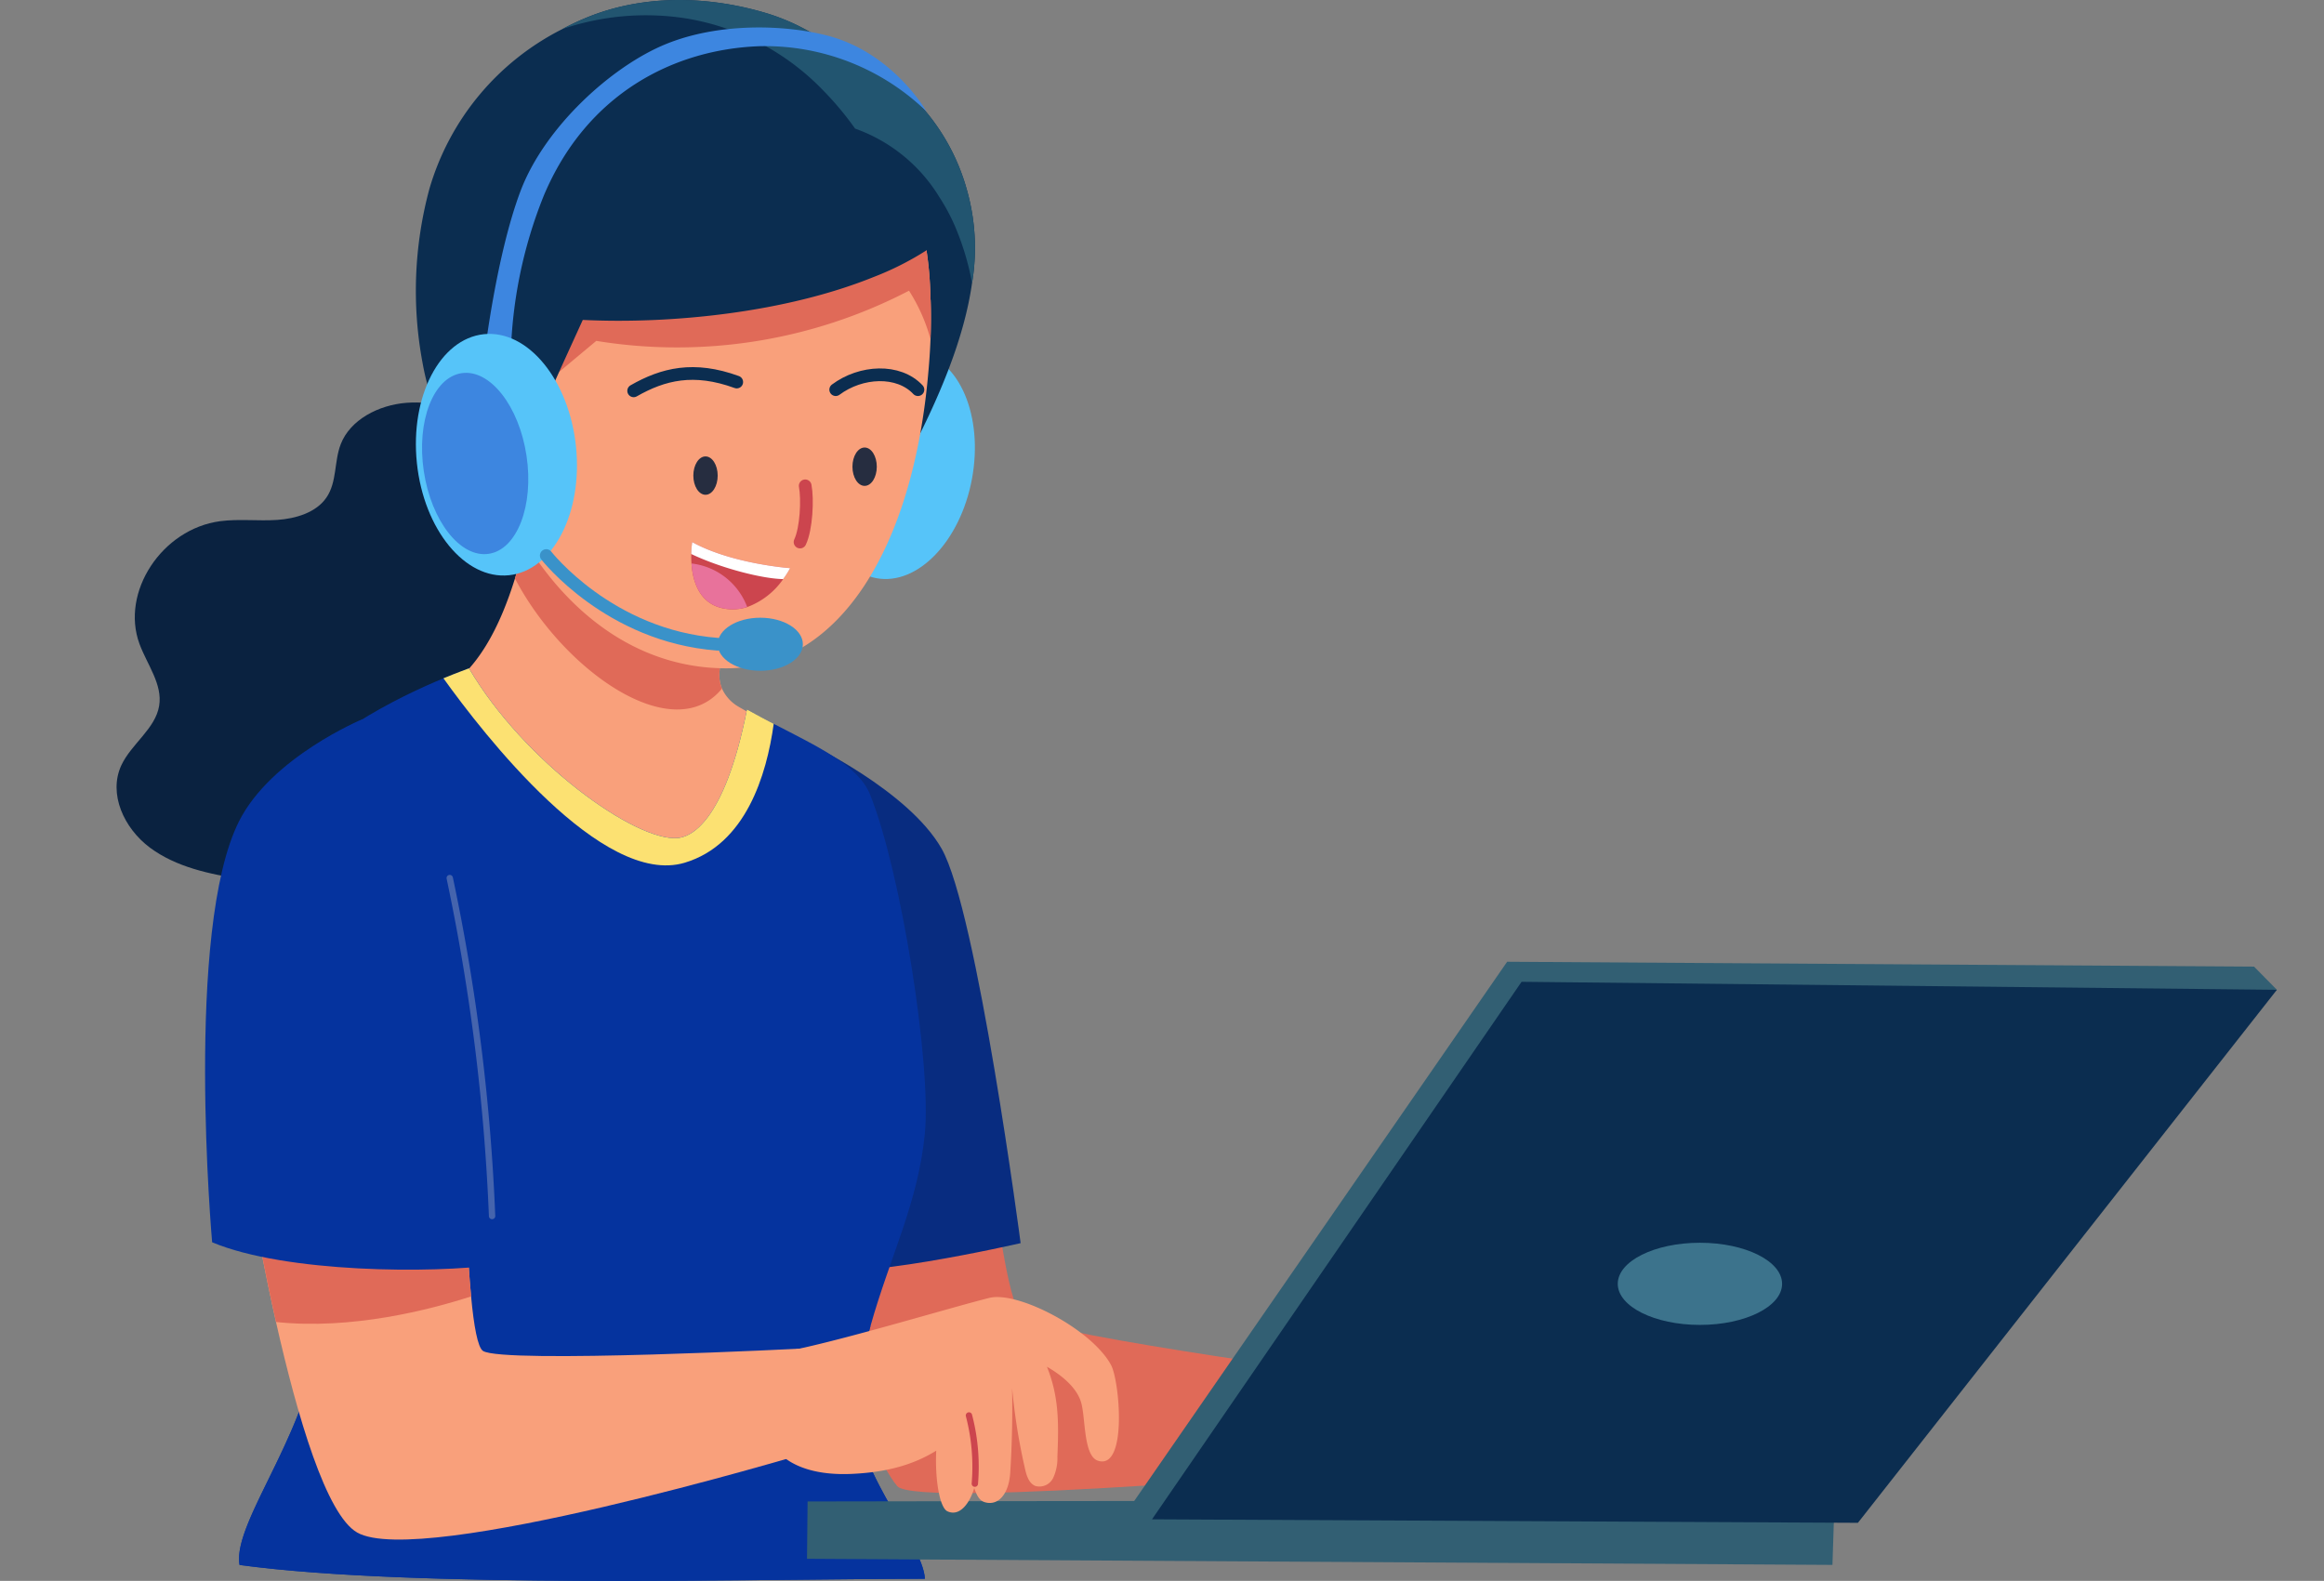 <svg xmlns="http://www.w3.org/2000/svg" xmlns:xlink="http://www.w3.org/1999/xlink" width="365.714" height="248.813" viewBox="0 0 365.714 248.813">
  <rect x="0" y="0" width="365.714" height="248.813" fill="#808080" stroke="none"/>
  <defs>
    <clipPath id="clip-path">
      <rect id="Rectángulo_36581" data-name="Rectángulo 36581" width="365.714" height="248.813" fill="none"/>
    </clipPath>
  </defs>
  <g id="Grupo_85750" data-name="Grupo 85750" transform="translate(-32)">
    <g id="Enmascarar_grupo_85749" data-name="Enmascarar grupo 85749" transform="translate(32)" clip-path="url(#clip-path)">
      <path id="Trazado_119612" data-name="Trazado 119612" d="M183.129,177.465s2.28,20.895,4.831,22.571C192.52,203.045,245.3,210,245.3,210l-1.728,13.732s-72.293,6.5-75.364,2.884c-5.33-6.267-14.7-36.5-14.7-36.5Z" transform="translate(-27.007 7.292)" fill="#e06a58"/>
      <path id="Trazado_119613" data-name="Trazado 119613" d="M148.48,126.348l5.841-14.023s15.845,7.444,21.072,16.637c5.591,9.828,12.431,62.08,12.431,62.08s-27.974,6.444-33.117,3.706-6.226-68.4-6.226-68.4" transform="translate(-27.214 4.615)" fill="#082c80"/>
      <path id="Trazado_119614" data-name="Trazado 119614" d="M108.056,63.375c-4.091-1.5-8.422-2.811-12.805-2.478S86.391,63.552,84.9,67.4c-1.062,2.728-.573,5.945-2.249,8.4-1.6,2.353-4.789,3.331-7.767,3.529s-6-.187-8.964.2c-9.162,1.218-15.7,11.171-12.691,19.323,1.2,3.248,3.654,6.351,3.092,9.734-.593,3.623-4.393,6.007-5.955,9.37-2.072,4.477.406,9.9,4.5,12.951s9.411,4.2,14.575,4.966c7.111,1.062,14.45,1.562,21.478.062s13.742-5.205,17.376-10.994c1.614-2.561,2.592-5.455,4.466-7.86,3.873-4.966,10.734-6.892,16.137-10.411,5.9-3.862,10.234-11.379,6.757-17.261C132.3,83.759,123.579,82.5,120.081,76.93c-1.447-2.3-1.791-5.039-2.728-7.548-.958-2.519-3.248-3.79-9.3-6.007" transform="translate(-31.276 2.5)" fill="#0a2240"/>
      <path id="Trazado_119615" data-name="Trazado 119615" d="M129.9,132.333c1.031,1.187,2.249,2.488,3.935,2.6,1.78.125,3.269-1.135,4.414-2.353a44.808,44.808,0,0,0,11.4-21.863c-1.468-.833-2.884-1.635-4.164-2.384a6.323,6.323,0,0,1-2.592-2.853,5.48,5.48,0,0,1-.385-2.686,76.773,76.773,0,0,1,4.321-20.135c-13.055-2.946-25.371-6.444-32.451-12.358-.864,3.644-1.884,10.775-4.06,17.844-2.322,7.485-5.945,14.888-12.087,18.073a129.529,129.529,0,0,1,31.67,26.111" transform="translate(-29.279 2.889)" fill="#f9a07b"/>
      <path id="Trazado_119616" data-name="Trazado 119616" d="M142.03,102.807a5.462,5.462,0,0,0,.385,2.686c-7.725,9.37-25-2.873-32.576-17.334,2.176-7.069,3.2-14.2,4.06-17.844,7.069,5.913,19.4,9.422,32.451,12.358a76.685,76.685,0,0,0-4.321,20.135" transform="translate(-28.802 2.889)" fill="#e06a58"/>
      <path id="Trazado_119617" data-name="Trazado 119617" d="M165.253,214.816c-1.707,11.306,10.494,23.477,10.8,29.515-25.913,0-80.2,1.582-107.836-2.176C66.954,235.179,80.6,219.49,80.6,204c0-2.051-.083-4.3-.25-6.715-.437-6.913-1.458-15.137-2.592-23.57-3.082-22.623-7.184-46.818-4.154-51.836C79.54,112.1,93.418,105.46,100.3,102.607c2.363-.979,3.9-1.51,4.019-1.572,8.631,14.721,26.194,27.277,32.826,26.714,1.843-.146,7.308-2.051,10.921-20.239,1.405.8,2.811,1.541,4.206,2.259,6.861,3.571,13.295,6.517,15.148,11.108,4.893,12.087,9.693,42.56,8.631,53.4-1.072,10.931-5.466,19.281-8.547,30.254-.718,2.571-1.374,5.3-1.905,8.235-.135.656-.239,1.343-.344,2.051" transform="translate(-30.515 4.151)" fill="#05339e"/>
      <path id="Trazado_119618" data-name="Trazado 119618" d="M176.049,241.915c-25.913,0-80.2,1.582-107.836-2.176-1.26-6.975,12.389-22.665,12.389-38.156,0-2.051-.083-4.3-.25-6.715-.437-6.913-1.458-15.137-2.592-23.57,4.9,5.174,12.056-16.689,15.221-10.286,17.126,34.564,30.629,43.653,54.1,43.653a90.094,90.094,0,0,0,20.426-2.551c-.718,2.571-1.374,5.3-1.905,8.235q-.187,1-.344,2.061c-1.707,11.285,10.494,23.456,10.8,29.5" transform="translate(-30.515 6.567)" fill="#05339e"/>
      <path id="Trazado_119619" data-name="Trazado 119619" d="M151,109.77c-1.114,8.089-4.414,18.989-14.013,21.863-12.972,3.883-31.743-20.353-37.958-29.026,2.363-.979,3.9-1.51,4.019-1.572,8.631,14.721,26.194,27.277,32.826,26.714,1.843-.146,7.308-2.051,10.921-20.239,1.405.791,2.811,1.53,4.206,2.259" transform="translate(-29.246 4.151)" fill="#fce172"/>
      <path id="Trazado_119620" data-name="Trazado 119620" d="M154.074,226.995l-.094,9.026,161.369.958.333-10.234Z" transform="translate(-26.988 9.317)" fill="#325f73"/>
      <path id="Trazado_119621" data-name="Trazado 119621" d="M383.268,149.809l-3.592-3.644-117.539-.77L203.17,230.671l3.082,2.478Z" transform="translate(-24.967 5.974)" fill="#325f73"/>
      <path id="Trazado_119622" data-name="Trazado 119622" d="M264.285,148.425l-58.155,84.6,111.084.552,65.932-83.891Z" transform="translate(-24.845 6.099)" fill="#0b2d50"/>
      <path id="Trazado_119623" data-name="Trazado 119623" d="M289.46,187.875c7.141,0,12.93,2.894,12.93,6.465s-5.789,6.465-12.93,6.465-12.93-2.894-12.93-6.465,5.789-6.465,12.93-6.465" transform="translate(-21.952 7.72)" fill="#3c738c"/>
      <path id="Trazado_119624" data-name="Trazado 119624" d="M156.38,68.828c1.832-9.83,8.572-16.819,15.056-15.611s10.255,10.157,8.422,19.987-8.572,16.819-15.056,15.61-10.254-10.156-8.422-19.986" transform="translate(-26.908 2.181)" fill="#56c4f9"/>
      <path id="Trazado_119625" data-name="Trazado 119625" d="M179.967,44.185c-1.208,8.558-5.028,17.99-10.6,28.411-1.957-8.537-3.207-18.937-4.935-29.338-1.759-10.421-4-20.843-7.881-29.359A50.967,50.967,0,0,0,153.7,8.548a19,19,0,0,1,6.85.614,22.951,22.951,0,0,1,9.37,5.112,32.853,32.853,0,0,1,9.13,14.919,33.48,33.48,0,0,1,.916,14.992" transform="translate(-26.999 0.348)" fill="#0b2d50"/>
      <path id="Trazado_119626" data-name="Trazado 119626" d="M175.552,53.2c-.062,1.687-.177,3.4-.333,5.112-2.374,27.693-14,46.693-31.795,46.693-25.121,0-41.4-28.172-41.4-55.771,0-27.224,16.678-46.932,36.2-44.652,11.254,1.291,19.479,5.028,25.319,10.5A34.509,34.509,0,0,1,172.1,28.142a57.078,57.078,0,0,1,3.446,18.8c0,.021.021.042.021.062.083,2.02.062,4.081-.01,6.194" transform="translate(-29.123 0.181)" fill="#f9a07b"/>
      <path id="Trazado_119627" data-name="Trazado 119627" d="M175.1,52.406a27.832,27.832,0,0,0-3.384-7.631,79.054,79.054,0,0,1-49.212,7.9c-3.186,2.655-6.3,5.268-9.432,7.881.062-12.6.239-21.124,5.153-27.224,4.612-5.726,12.306-7.881,19.593-8.818a90.63,90.63,0,0,1,24.726.156,25.022,25.022,0,0,1,9.11,2.7,57.078,57.078,0,0,1,3.446,18.8c0,.021.021.042.021.062.073,2,.052,4.06-.021,6.174" transform="translate(-28.669 0.976)" fill="#e06a58"/>
      <path id="Trazado_119628" data-name="Trazado 119628" d="M179.469,36.328a46.409,46.409,0,0,1-12.618,7.288c-13.8,5.57-31.743,7.413-45.725,6.736-6.871,15.1-9.651,20.509-11.41,33.679-6.715-6.3-12.181-17.834-13.8-26.9a61.531,61.531,0,0,1,1.072-27.4A40.981,40.981,0,0,1,117.889,4.586a39.292,39.292,0,0,1,4.5-2.082c8.86-3.425,18.844-3.113,27.932-.333a33.267,33.267,0,0,1,12.639,7.35c7.09,6.4,11.473,15.075,14.3,21.571.9,1.988,1.614,3.79,2.207,5.237" transform="translate(-29.417 0)" fill="#0b2d50"/>
      <path id="Trazado_119629" data-name="Trazado 119629" d="M181.475,44.533a42.386,42.386,0,0,0-2.634-8.8,30.311,30.311,0,0,0-2.478-4.654,25.519,25.519,0,0,0-13.295-10.838,48.922,48.922,0,0,0-5-5.986A38.563,38.563,0,0,0,136.552,2.91,40.883,40.883,0,0,0,117,4.576a39.293,39.293,0,0,1,4.5-2.082c8.86-3.425,18.844-3.113,27.932-.333a33.267,33.267,0,0,1,12.639,7.35,22.951,22.951,0,0,1,9.37,5.112,32.853,32.853,0,0,1,9.13,14.919,33.632,33.632,0,0,1,.906,14.992" transform="translate(-28.507 0)" fill="#225570"/>
      <path id="Trazado_119630" data-name="Trazado 119630" d="M127.78,59.193c4.643-2.655,9.463-3.852,16.22-1.385" transform="translate(-28.064 2.32)" fill="none" stroke="#0b2d50" stroke-linecap="round" stroke-miterlimit="10" stroke-width="2"/>
      <path id="Trazado_119631" data-name="Trazado 119631" d="M158.32,59c3.977-2.967,9.87-3.269,12.941,0" transform="translate(-26.81 2.328)" fill="none" stroke="#0b2d50" stroke-linecap="round" stroke-miterlimit="10" stroke-width="2"/>
      <path id="Trazado_119632" data-name="Trazado 119632" d="M153.742,73.445c.406,2.1.187,6.757-.812,8.849" transform="translate(-27.031 3.018)" fill="none" stroke="#cc454e" stroke-linecap="round" stroke-miterlimit="10" stroke-width="2"/>
      <path id="Trazado_119633" data-name="Trazado 119633" d="M138.716,69c1.058,0,1.916,1.351,1.916,3.019s-.858,3.019-1.916,3.019-1.916-1.351-1.916-3.019S137.658,69,138.716,69" transform="translate(-27.694 2.835)" fill="#262d40"/>
      <path id="Trazado_119634" data-name="Trazado 119634" d="M162.766,67.655c1.058,0,1.916,1.351,1.916,3.019s-.858,3.019-1.916,3.019-1.916-1.351-1.916-3.019.858-3.019,1.916-3.019" transform="translate(-26.706 2.78)" fill="#262d40"/>
      <path id="Trazado_119635" data-name="Trazado 119635" d="M152.044,86.057a14.712,14.712,0,0,1-1.093,1.718,11.889,11.889,0,0,1-5.653,4.4h-.01a7.382,7.382,0,0,1-3.633.239c-3.914-.7-4.945-4.31-5.133-7.09a14.874,14.874,0,0,1-.031-1.5,14.188,14.188,0,0,1,.146-1.874c6.236,3.436,15.408,4.1,15.408,4.1" transform="translate(-27.707 3.367)" fill="#cc454e"/>
      <path id="Trazado_119636" data-name="Trazado 119636" d="M152.044,86.057a14.712,14.712,0,0,1-1.093,1.718c-3.186-.042-9.7-1.676-14.461-3.946a14.188,14.188,0,0,1,.146-1.874c6.236,3.436,15.408,4.1,15.408,4.1" transform="translate(-27.707 3.367)" fill="#fff"/>
      <path id="Trazado_119637" data-name="Trazado 119637" d="M145.286,92.035a7.382,7.382,0,0,1-3.633.239c-3.914-.7-4.945-4.31-5.133-7.09a10.66,10.66,0,0,1,8.766,6.85" transform="translate(-27.705 3.5)" fill="#e8729b"/>
      <path id="Trazado_119638" data-name="Trazado 119638" d="M109.353,56.564a71.968,71.968,0,0,1,5.185-25.881C121.315,14.493,135.13,7.57,148.529,7.1a36.509,36.509,0,0,1,26.256,10.265S169.528,8.09,159.158,5.425c-6.809-1.749-17.084-2.03-25.33,1.322-8.5,3.446-19.083,13.014-22.914,23.123s-5.684,25.85-5.684,25.85Z" transform="translate(-28.991 0.171)" fill="#3d86e0"/>
      <path id="Trazado_119639" data-name="Trazado 119639" d="M105.565,50.523c6.914-.718,13.4,7.192,14.491,17.668s-3.632,19.553-10.546,20.271-13.4-7.192-14.491-17.668,3.632-19.553,10.546-20.271" transform="translate(-29.417 2.074)" fill="#56c4f9"/>
      <path id="Trazado_119640" data-name="Trazado 119640" d="M102.017,56.417c4.463-.67,9.039,5.151,10.218,13s-1.481,14.762-5.946,15.432-9.038-5.15-10.218-13,1.483-14.762,5.946-15.432" transform="translate(-29.379 2.316)" fill="#3d86e0"/>
      <path id="Trazado_119641" data-name="Trazado 119641" d="M147.185,93.385c3.7,0,6.7,1.869,6.7,4.175s-3,4.175-6.7,4.175-6.7-1.869-6.7-4.175,3-4.175,6.7-4.175" transform="translate(-27.543 3.837)" fill="#3a92c9"/>
      <path id="Trazado_119642" data-name="Trazado 119642" d="M114.57,83.985s9.849,12.66,26.975,13.961" transform="translate(-28.607 3.451)" fill="none" stroke="#3a92c9" stroke-linecap="round" stroke-miterlimit="10" stroke-width="2"/>
      <path id="Trazado_119643" data-name="Trazado 119643" d="M157.507,205.5l-.645,16.647s-60.206,18.042-70.149,12.337c-4.851-2.79-9.38-18.136-12.764-33.117C70.41,185.623,68.14,170.3,68.14,170.3l35.293-6.913s.021,21.519,1.218,33.96c.427,4.633,1.041,8.006,1.864,8.558,3.113,2.051,50.993-.406,50.993-.406" transform="translate(-30.515 6.713)" fill="#f9a07b"/>
      <path id="Trazado_119644" data-name="Trazado 119644" d="M104.651,197.325c-6.413,2.082-18.792,5.3-30.7,4.029-3.54-15.741-5.809-31.066-5.809-31.066l35.293-6.913c0-.01.021,21.509,1.218,33.95" transform="translate(-30.515 6.713)" fill="#e06a58"/>
      <path id="Trazado_119645" data-name="Trazado 119645" d="M152.452,204.32c8.953-1.916,24.112-6.517,30.4-8.1,4.466-1.124,16.1,4.893,19.166,10.567,1.343,2.478,2.613,16.512-2.041,15.065-2.332-.729-1.947-6.746-2.676-9.2-.593-2-2.488-3.935-5.372-5.6,1.926,4.8,1.853,8.985,1.645,14.169a7.347,7.347,0,0,1-.666,3.331,2.391,2.391,0,0,1-2.811,1.26c-1.062-.437-1.426-1.759-1.666-2.915a94.778,94.778,0,0,1-1.988-12.514c.083,4.445-.01,8.9-.292,13.336-.208,3.394-1.895,5.257-3.967,4.664-.927-.26-1.3-1.114-1.7-2.238-.625,2.176-2.186,4.581-4.206,3.665-1.229-.552-1.988-4.987-1.77-9.547-3.873,2.4-8.245,3.425-13.284,3.654-4.518.208-9.141-.635-11.858-3.706a79.871,79.871,0,0,1,3.082-15.887" transform="translate(-27.177 8.057)" fill="#f9a07b"/>
      <path id="Trazado_119646" data-name="Trazado 119646" d="M179.387,224.719a31.832,31.832,0,0,0-.927-10.734" transform="translate(-25.982 8.793)" fill="none" stroke="#cc454e" stroke-linecap="round" stroke-miterlimit="10" stroke-width="1"/>
      <path id="Trazado_119647" data-name="Trazado 119647" d="M99.677,130.712c-2.561-7.215-11.941-21.977-11.941-21.977s-14.315,5.955-19.4,16.064c-8.6,17.116-4.227,66.255-4.227,66.255,11.587,4.852,34.845,4.924,44.746,3.529,0,0-4.05-49.452-9.182-63.871" transform="translate(-30.726 4.468)" fill="#05339e"/>
      <path id="Trazado_119648" data-name="Trazado 119648" d="M99.98,132.745a318.31,318.31,0,0,1,6.663,53.189" transform="translate(-29.207 5.454)" fill="none" stroke="#4564ad" stroke-linecap="round" stroke-miterlimit="10" stroke-width="1"/>
    </g>
  </g>
</svg>
